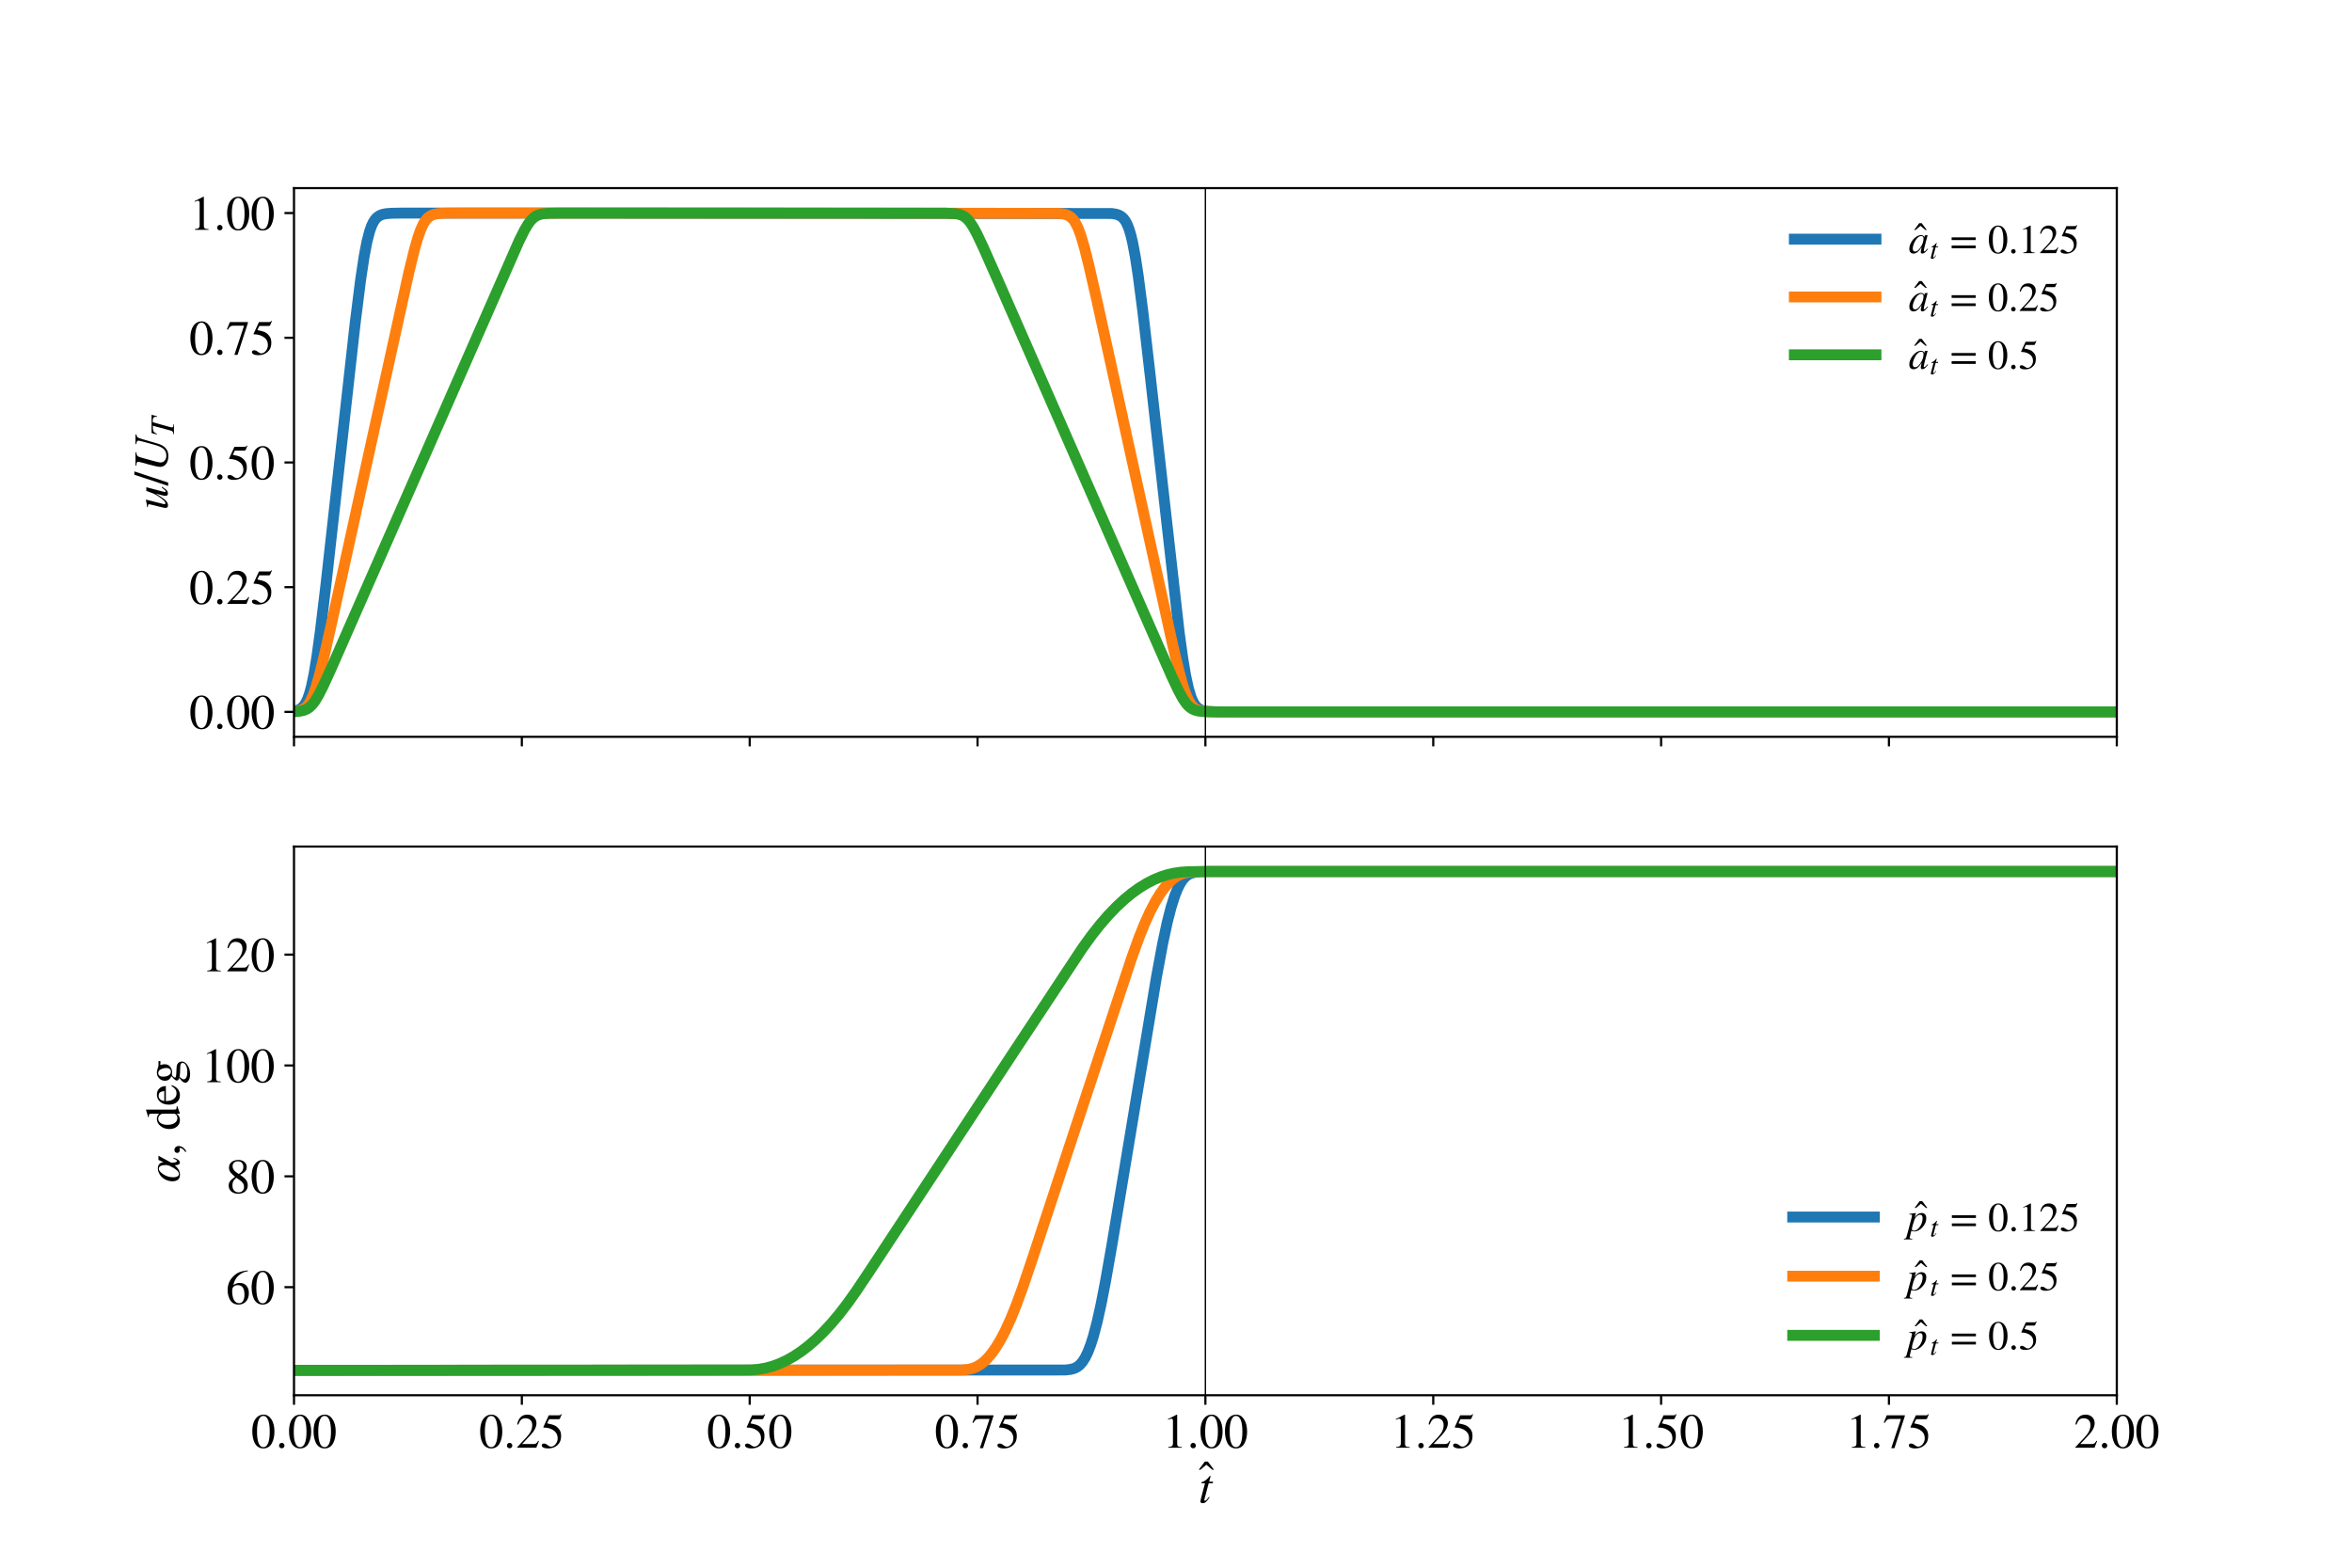 <?xml version="1.0" encoding="utf-8" standalone="no"?>
<!DOCTYPE svg PUBLIC "-//W3C//DTD SVG 1.1//EN"
  "http://www.w3.org/Graphics/SVG/1.1/DTD/svg11.dtd">
<!-- Created with matplotlib (https://matplotlib.org/) -->
<svg height="576pt" version="1.1" viewBox="0 0 864 576" width="864pt" xmlns="http://www.w3.org/2000/svg" xmlns:xlink="http://www.w3.org/1999/xlink">
 <defs>
  <style type="text/css">
*{stroke-linecap:butt;stroke-linejoin:round;}
  </style>
 </defs>
 <g id="figure_1">
  <g id="patch_1">
   <path d="M 0 576 
L 864 576 
L 864 0 
L 0 0 
z
" style="fill:#ffffff;"/>
  </g>
  <g id="axes_1">
   <g id="patch_2">
    <path d="M 108 270.72 
L 777.6 270.72 
L 777.6 69.12 
L 108 69.12 
z
" style="fill:#ffffff;"/>
   </g>
   <g id="matplotlib.axis_1">
    <g id="xtick_1">
     <g id="line2d_1">
      <defs>
       <path d="M 0 0 
L 0 3.5 
" id="m08097c97aa" style="stroke:#000000;stroke-width:0.8;"/>
      </defs>
      <g>
       <use style="fill:#ffffff;stroke:#000000;stroke-width:0.8;" x="108" xlink:href="#m08097c97aa" y="270.72"/>
      </g>
     </g>
    </g>
    <g id="xtick_2">
     <g id="line2d_2">
      <g>
       <use style="fill:#ffffff;stroke:#000000;stroke-width:0.8;" x="191.7" xlink:href="#m08097c97aa" y="270.72"/>
      </g>
     </g>
    </g>
    <g id="xtick_3">
     <g id="line2d_3">
      <g>
       <use style="fill:#ffffff;stroke:#000000;stroke-width:0.8;" x="275.4" xlink:href="#m08097c97aa" y="270.72"/>
      </g>
     </g>
    </g>
    <g id="xtick_4">
     <g id="line2d_4">
      <g>
       <use style="fill:#ffffff;stroke:#000000;stroke-width:0.8;" x="359.1" xlink:href="#m08097c97aa" y="270.72"/>
      </g>
     </g>
    </g>
    <g id="xtick_5">
     <g id="line2d_5">
      <g>
       <use style="fill:#ffffff;stroke:#000000;stroke-width:0.8;" x="442.8" xlink:href="#m08097c97aa" y="270.72"/>
      </g>
     </g>
    </g>
    <g id="xtick_6">
     <g id="line2d_6">
      <g>
       <use style="fill:#ffffff;stroke:#000000;stroke-width:0.8;" x="526.5" xlink:href="#m08097c97aa" y="270.72"/>
      </g>
     </g>
    </g>
    <g id="xtick_7">
     <g id="line2d_7">
      <g>
       <use style="fill:#ffffff;stroke:#000000;stroke-width:0.8;" x="610.2" xlink:href="#m08097c97aa" y="270.72"/>
      </g>
     </g>
    </g>
    <g id="xtick_8">
     <g id="line2d_8">
      <g>
       <use style="fill:#ffffff;stroke:#000000;stroke-width:0.8;" x="693.9" xlink:href="#m08097c97aa" y="270.72"/>
      </g>
     </g>
    </g>
    <g id="xtick_9">
     <g id="line2d_9">
      <g>
       <use style="fill:#ffffff;stroke:#000000;stroke-width:0.8;" x="777.6" xlink:href="#m08097c97aa" y="270.72"/>
      </g>
     </g>
    </g>
   </g>
   <g id="matplotlib.axis_2">
    <g id="ytick_1">
     <g id="line2d_10">
      <defs>
       <path d="M 0 0 
L -3.5 0 
" id="m9482f4fa0d" style="stroke:#000000;stroke-width:0.8;"/>
      </defs>
      <g>
       <use style="fill:#ffffff;stroke:#000000;stroke-width:0.8;" x="108" xlink:href="#m9482f4fa0d" y="261.556"/>
      </g>
     </g>
     <g id="text_1">
      <!-- 0.00 -->
      <defs>
       <path d="M 47.594 33 
Q 47.594 26.297 46.297 20.344 
Q 45 14.406 42.453 9.406 
Q 39.906 4.406 35.406 1.5 
Q 30.906 -1.406 25 -1.406 
Q 18.906 -1.406 14.297 1.688 
Q 9.703 4.797 7.203 10 
Q 4.703 15.203 3.547 21.094 
Q 2.406 27 2.406 33.594 
Q 2.406 42.906 4.703 50.344 
Q 7 57.797 12.344 62.688 
Q 17.703 67.594 25.406 67.594 
Q 35.203 67.594 41.391 58 
Q 47.594 48.406 47.594 33 
z
M 38 32.5 
Q 38 48.297 34.641 56.641 
Q 31.297 65 24.797 65 
Q 18.594 65 15.297 56.594 
Q 12 48.203 12 32.906 
Q 12 17.5 15.297 9.344 
Q 18.594 1.203 25 1.203 
Q 31.297 1.203 34.641 9.344 
Q 38 17.5 38 32.5 
z
" id="STIXGeneral-Regular-48"/>
       <path d="M 18.094 4.297 
Q 18.094 2.094 16.438 0.5 
Q 14.797 -1.094 12.5 -1.094 
Q 10.203 -1.094 8.594 0.5 
Q 7 2.094 7 4.391 
Q 7 6.703 8.641 8.344 
Q 10.297 10 12.594 10 
Q 14.797 10 16.438 8.297 
Q 18.094 6.594 18.094 4.297 
z
" id="STIXGeneral-Regular-46"/>
      </defs>
      <g transform="translate(69.5 267.703)scale(0.18 -0.18)">
       <use xlink:href="#STIXGeneral-Regular-48"/>
       <use x="50" xlink:href="#STIXGeneral-Regular-46"/>
       <use x="75" xlink:href="#STIXGeneral-Regular-48"/>
       <use x="125" xlink:href="#STIXGeneral-Regular-48"/>
      </g>
     </g>
    </g>
    <g id="ytick_2">
     <g id="line2d_11">
      <g>
       <use style="fill:#ffffff;stroke:#000000;stroke-width:0.8;" x="108" xlink:href="#m9482f4fa0d" y="215.738"/>
      </g>
     </g>
     <g id="text_2">
      <!-- 0.25 -->
      <defs>
       <path d="M 47.406 13.703 
L 42 0 
L 2.906 0 
L 2.906 1.203 
L 20.703 20.094 
Q 27.703 27.406 30.703 33.5 
Q 33.703 39.594 33.703 46.094 
Q 33.703 52.797 30 56.5 
Q 26.297 60.203 19.797 60.203 
Q 14.406 60.203 11.25 57.391 
Q 8.094 54.594 5.094 47.203 
L 3 47.703 
Q 4.703 57 9.844 62.297 
Q 15 67.594 23.797 67.594 
Q 32.094 67.594 37.188 62.594 
Q 42.297 57.594 42.297 50 
Q 42.297 38.703 29.5 25.203 
L 13 7.594 
L 36.406 7.594 
Q 39.703 7.594 41.641 8.891 
Q 43.594 10.203 46 14.297 
z
" id="STIXGeneral-Regular-50"/>
       <path d="M 43.797 68.094 
L 40.203 59.594 
Q 39.594 58.297 37.5 58.297 
L 18.094 58.297 
L 14.094 49.797 
Q 25.094 47.703 30 45.25 
Q 34.906 42.797 39.094 37 
Q 42.594 32.203 42.594 24.297 
Q 42.594 17.094 40.25 12.188 
Q 37.906 7.297 32.797 3.5 
Q 26 -1.406 15.797 -1.406 
Q 10.094 -1.406 6.594 0.297 
Q 3.094 2 3.094 4.797 
Q 3.094 8.594 7.594 8.594 
Q 11.203 8.594 15 5.5 
Q 18.906 2.297 22.094 2.297 
Q 27.297 2.297 31.438 7.5 
Q 35.594 12.703 35.594 19.203 
Q 35.594 28.797 28.906 34.203 
Q 20.203 41.203 7.594 41.203 
Q 6.406 41.203 6.406 42 
L 6.5 42.5 
L 17.406 66.203 
L 38.094 66.203 
Q 39.797 66.203 40.75 66.703 
Q 41.703 67.203 42.906 68.797 
z
" id="STIXGeneral-Regular-53"/>
      </defs>
      <g transform="translate(69.5 221.885)scale(0.18 -0.18)">
       <use xlink:href="#STIXGeneral-Regular-48"/>
       <use x="50" xlink:href="#STIXGeneral-Regular-46"/>
       <use x="75" xlink:href="#STIXGeneral-Regular-50"/>
       <use x="125" xlink:href="#STIXGeneral-Regular-53"/>
      </g>
     </g>
    </g>
    <g id="ytick_3">
     <g id="line2d_12">
      <g>
       <use style="fill:#ffffff;stroke:#000000;stroke-width:0.8;" x="108" xlink:href="#m9482f4fa0d" y="169.92"/>
      </g>
     </g>
     <g id="text_3">
      <!-- 0.50 -->
      <g transform="translate(69.5 176.067)scale(0.18 -0.18)">
       <use xlink:href="#STIXGeneral-Regular-48"/>
       <use x="50" xlink:href="#STIXGeneral-Regular-46"/>
       <use x="75" xlink:href="#STIXGeneral-Regular-53"/>
       <use x="125" xlink:href="#STIXGeneral-Regular-48"/>
      </g>
     </g>
    </g>
    <g id="ytick_4">
     <g id="line2d_13">
      <g>
       <use style="fill:#ffffff;stroke:#000000;stroke-width:0.8;" x="108" xlink:href="#m9482f4fa0d" y="124.102"/>
      </g>
     </g>
     <g id="text_4">
      <!-- 0.75 -->
      <defs>
       <path d="M 44.906 64.594 
L 23.703 -0.797 
L 17.203 -0.797 
L 37 58.797 
L 15.5 58.797 
Q 11.203 58.797 9.094 57.297 
Q 7 55.797 3.797 50.594 
L 2 51.5 
L 8 66.203 
L 44.906 66.203 
z
" id="STIXGeneral-Regular-55"/>
      </defs>
      <g transform="translate(69.5 130.249)scale(0.18 -0.18)">
       <use xlink:href="#STIXGeneral-Regular-48"/>
       <use x="50" xlink:href="#STIXGeneral-Regular-46"/>
       <use x="75" xlink:href="#STIXGeneral-Regular-55"/>
       <use x="125" xlink:href="#STIXGeneral-Regular-53"/>
      </g>
     </g>
    </g>
    <g id="ytick_5">
     <g id="line2d_14">
      <g>
       <use style="fill:#ffffff;stroke:#000000;stroke-width:0.8;" x="108" xlink:href="#m9482f4fa0d" y="78.284"/>
      </g>
     </g>
     <g id="text_5">
      <!-- 1.00 -->
      <defs>
       <path d="M 39.406 0 
L 11.797 0 
L 11.797 1.5 
Q 17.297 1.797 19.297 3.547 
Q 21.297 5.297 21.297 9.5 
L 21.297 54.406 
Q 21.297 59.297 18.297 59.297 
Q 16.906 59.297 13.797 58.094 
L 11.094 57.094 
L 11.094 58.5 
L 29 67.594 
L 29.906 67.297 
L 29.906 7.594 
Q 29.906 4.297 31.906 2.891 
Q 33.906 1.5 39.406 1.5 
z
" id="STIXGeneral-Regular-49"/>
      </defs>
      <g transform="translate(69.5 84.43)scale(0.18 -0.18)">
       <use xlink:href="#STIXGeneral-Regular-49"/>
       <use x="50" xlink:href="#STIXGeneral-Regular-46"/>
       <use x="75" xlink:href="#STIXGeneral-Regular-48"/>
       <use x="125" xlink:href="#STIXGeneral-Regular-48"/>
      </g>
     </g>
    </g>
    <g id="text_6">
     <!-- $u/U_T$ -->
     <defs>
      <path d="M 46.094 11.906 
L 47.5 11 
Q 42.703 3.703 40 1.391 
Q 37.297 -0.906 33.703 -0.906 
Q 28.906 -0.906 28.906 3.906 
Q 28.906 8.406 33.406 23.594 
Q 24.5 9 19.641 3.953 
Q 14.797 -1.094 9.5 -1.094 
Q 4.203 -1.094 4.203 4.203 
Q 4.203 6 6.906 17 
L 10.406 30.906 
Q 11.797 36.703 11.797 37.594 
Q 11.797 38.797 10.688 39.391 
Q 9.594 40 5.703 40 
L 5.703 41.406 
Q 12.594 42.203 20.703 44.094 
L 21.094 43.797 
L 12.203 8.297 
Q 11.906 7.406 11.906 6.703 
Q 11.906 4.203 13.906 4.203 
Q 18.406 4.203 28.094 18.906 
Q 31.406 23.906 33.25 28.047 
Q 35.094 32.203 39.094 43.203 
L 46.5 43.203 
L 38.594 13.297 
Q 36.703 6.094 36.703 5.5 
Q 36.703 3.797 37.797 3.797 
Q 39 3.797 40.703 5.391 
Q 42.406 7 46.094 11.906 
z
" id="STIXGeneral-Italic-117"/>
      <path d="M 28.703 67.594 
L 5.906 -1.406 
L -0.906 -1.406 
L 22 67.594 
z
" id="STIXGeneral-Regular-47"/>
      <path d="M 76.5 65.297 
L 76.5 63.703 
Q 74.406 63.203 73.344 62.75 
Q 72.297 62.297 71.297 61.641 
Q 70.297 61 69.547 59.203 
Q 68.797 57.406 68.094 55.297 
Q 67.406 53.203 66.094 48.797 
L 57.797 20.297 
Q 54.406 8.703 48.094 3.406 
Q 42.094 -1.797 32.297 -1.797 
Q 22.5 -1.797 16.344 2.797 
Q 10.203 7.406 10.203 14.594 
Q 10.203 20.094 14.594 36.203 
L 19.797 55.094 
Q 20.703 58.297 20.703 59.594 
Q 20.703 61.594 18.953 62.594 
Q 17.203 63.594 12.703 63.703 
L 12.703 65.297 
L 39.906 65.297 
L 39.906 63.703 
Q 34.797 63.203 32.844 61.5 
Q 30.906 59.797 29.5 54.594 
L 23.203 32 
Q 19.203 17.906 19.203 14.094 
Q 19.203 8.797 23.141 5.547 
Q 27.094 2.297 33 2.297 
Q 41.406 2.297 46.5 7.688 
Q 51.594 13.094 55 25.5 
L 61.406 48.797 
Q 63.703 57.297 63.703 59.094 
Q 63.703 61.297 62.203 62.297 
Q 60.703 63.297 56.703 63.703 
L 56.703 65.297 
z
" id="STIXGeneral-Italic-85"/>
      <path d="M 63.297 65.297 
L 58.906 48.906 
L 57.203 49.094 
Q 57.5 51.594 57.5 53.703 
Q 57.5 61.797 47.406 61.797 
L 41.594 61.797 
L 27.906 12.797 
Q 26.5 7.906 26.5 6.203 
Q 26.5 3.906 27.594 3.047 
Q 28.703 2.203 31.797 1.906 
L 35.297 1.594 
L 35.297 0 
L 6.5 0 
L 6.5 1.594 
Q 11.703 2.094 13.891 3.594 
Q 16.094 5.094 17.203 9.094 
L 31.5 61.797 
Q 19.594 61.797 15.438 59.641 
Q 11.297 57.5 7.703 49.406 
L 5.906 49.797 
L 10.094 65.297 
z
" id="STIXGeneral-Italic-84"/>
     </defs>
     <g transform="translate(61.593 187.38)rotate(-90)scale(0.18 -0.18)">
      <use transform="translate(0 0.406)" xlink:href="#STIXGeneral-Italic-117"/>
      <use transform="translate(50 0.406)" xlink:href="#STIXGeneral-Regular-47"/>
      <use transform="translate(77.8 0.406)" xlink:href="#STIXGeneral-Italic-85"/>
      <use transform="translate(150 -12.822)scale(0.7)" xlink:href="#STIXGeneral-Italic-84"/>
     </g>
    </g>
   </g>
   <g id="line2d_15">
    <path clip-path="url(#p187a017ce1)" d="M 108 261.279 
L 109.34 260.946 
L 110.344 260.462 
L 111.014 259.951 
L 111.684 259.219 
L 112.354 258.188 
L 113.023 256.769 
L 113.693 254.87 
L 114.363 252.414 
L 115.368 247.601 
L 116.372 241.484 
L 117.712 231.708 
L 119.721 214.97 
L 123.74 178.996 
L 130.438 119.033 
L 132.447 102.983 
L 133.787 94.088 
L 134.792 88.837 
L 135.796 84.942 
L 136.466 83.05 
L 137.136 81.638 
L 137.806 80.612 
L 138.476 79.883 
L 139.48 79.183 
L 140.485 78.785 
L 141.824 78.512 
L 143.834 78.357 
L 147.518 78.293 
L 203.78 78.286 
L 408.401 78.446 
L 410.076 78.72 
L 411.081 79.067 
L 412.085 79.684 
L 412.755 80.322 
L 413.425 81.229 
L 414.095 82.496 
L 414.764 84.203 
L 415.434 86.45 
L 416.104 89.282 
L 417.109 94.657 
L 418.113 101.256 
L 419.788 114.224 
L 422.467 137.46 
L 433.184 232.458 
L 434.523 242.12 
L 435.528 248.118 
L 436.533 252.8 
L 437.537 256.149 
L 438.207 257.728 
L 438.877 258.891 
L 439.547 259.716 
L 440.217 260.304 
L 441.221 260.855 
L 442.226 261.169 
L 443.9 261.412 
L 446.58 261.526 
L 454.617 261.556 
L 777.791 261.556 
L 777.791 261.556 
" style="fill:none;stroke:#1f77b4;stroke-linecap:square;stroke-width:4;"/>
   </g>
   <g id="line2d_16">
    <path clip-path="url(#p187a017ce1)" d="M 108 261.418 
L 109.674 261.185 
L 111.014 260.754 
L 112.019 260.151 
L 112.689 259.544 
L 113.358 258.72 
L 114.028 257.636 
L 115.033 255.457 
L 116.037 252.606 
L 117.377 247.924 
L 119.052 241.142 
L 122.066 227.846 
L 134.122 172.942 
L 150.197 100.068 
L 152.206 91.86 
L 153.546 87.189 
L 154.551 84.348 
L 155.555 82.179 
L 156.56 80.663 
L 157.565 79.68 
L 158.569 79.082 
L 159.574 78.733 
L 160.914 78.49 
L 163.258 78.337 
L 168.951 78.288 
L 190.049 78.288 
L 213.492 78.286 
L 282.481 78.288 
L 301.235 78.286 
L 319.654 78.286 
L 388.977 78.405 
L 390.652 78.608 
L 391.992 78.983 
L 392.996 79.51 
L 393.666 80.045 
L 394.336 80.778 
L 395.006 81.763 
L 396.01 83.766 
L 397.015 86.45 
L 398.355 90.965 
L 400.029 97.625 
L 403.043 110.85 
L 414.43 162.683 
L 430.839 237.218 
L 433.184 247.007 
L 434.523 251.833 
L 435.528 254.834 
L 436.533 257.176 
L 437.537 258.853 
L 438.542 259.96 
L 439.547 260.639 
L 440.551 261.039 
L 441.891 261.319 
L 443.9 261.48 
L 446.914 261.544 
L 462.32 261.556 
L 777.791 261.556 
L 777.791 261.556 
" style="fill:none;stroke:#ff7f0e;stroke-linecap:square;stroke-width:4;"/>
   </g>
   <g id="line2d_17">
    <path clip-path="url(#p187a017ce1)" d="M 108 261.487 
L 110.344 261.283 
L 111.684 260.972 
L 112.689 260.55 
L 113.693 259.885 
L 114.698 258.908 
L 115.703 257.592 
L 117.042 255.365 
L 118.717 252.055 
L 121.731 245.455 
L 132.447 221.069 
L 190.719 88.438 
L 192.729 84.43 
L 194.068 82.214 
L 195.073 80.906 
L 196.078 79.937 
L 197.082 79.279 
L 198.087 78.863 
L 199.427 78.557 
L 201.436 78.371 
L 205.455 78.295 
L 239.949 78.288 
L 258.368 78.288 
L 347.45 78.313 
L 351.134 78.525 
L 352.474 78.793 
L 353.479 79.162 
L 354.483 79.756 
L 355.488 80.645 
L 356.493 81.874 
L 357.497 83.422 
L 358.837 85.882 
L 361.181 90.816 
L 366.874 103.664 
L 407.732 196.842 
L 430.505 248.651 
L 432.849 253.623 
L 434.523 256.7 
L 435.863 258.625 
L 436.868 259.683 
L 437.872 260.418 
L 438.877 260.889 
L 440.217 261.242 
L 442.226 261.461 
L 447.249 261.553 
L 467.678 261.556 
L 777.791 261.556 
L 777.791 261.556 
" style="fill:none;stroke:#2ca02c;stroke-linecap:square;stroke-width:4;"/>
   </g>
   <g id="line2d_18">
    <path clip-path="url(#p187a017ce1)" d="M 442.8 270.72 
L 442.8 69.12 
" style="fill:none;stroke:#000000;stroke-linecap:square;stroke-width:0.5;"/>
   </g>
   <g id="patch_3">
    <path d="M 108 270.72 
L 108 69.12 
" style="fill:none;stroke:#000000;stroke-linecap:square;stroke-linejoin:miter;stroke-width:0.8;"/>
   </g>
   <g id="patch_4">
    <path d="M 777.6 270.72 
L 777.6 69.12 
" style="fill:none;stroke:#000000;stroke-linecap:square;stroke-linejoin:miter;stroke-width:0.8;"/>
   </g>
   <g id="patch_5">
    <path d="M 108 270.72 
L 777.6 270.72 
" style="fill:none;stroke:#000000;stroke-linecap:square;stroke-linejoin:miter;stroke-width:0.8;"/>
   </g>
   <g id="patch_6">
    <path d="M 108 69.12 
L 777.6 69.12 
" style="fill:none;stroke:#000000;stroke-linecap:square;stroke-linejoin:miter;stroke-width:0.8;"/>
   </g>
   <g id="legend_1">
    <g id="line2d_19">
     <path d="M 659.147 87.862 
L 689.135 87.862 
" style="fill:none;stroke:#1f77b4;stroke-linecap:square;stroke-width:4;"/>
    </g>
    <g id="line2d_20"/>
    <g id="text_7">
     <!-- $\^a_t$ = 0.125 -->
     <defs>
      <path d="M -7.5 50.703 
L -10.906 50.703 
L -23.094 61 
L -35.203 50.703 
L -38.594 50.703 
L -26.203 67.406 
L -20 67.406 
z
" id="STIXGeneral-Regular-770"/>
      <path d="M 46.297 11.094 
L 47.594 10 
Q 42 3.203 39.344 1.094 
Q 36.703 -1 33.703 -1 
Q 29.703 -1 29.703 3.094 
Q 29.703 5.594 32 14.594 
Q 26.406 6.203 21.703 2.547 
Q 17 -1.094 11.703 -1.094 
Q 7.297 -1.094 4.5 1.953 
Q 1.703 5 1.703 10.5 
Q 1.703 18.094 6.047 26 
Q 10.406 33.906 17.094 39 
Q 23.797 44.094 30.297 44.094 
Q 37 44.094 38.297 38.297 
L 39.406 43.094 
L 39.703 43.406 
L 45.797 44.094 
L 46.5 43.797 
Q 46.406 43.406 45.906 41.703 
Q 37 9.297 37 5.406 
Q 37 4.094 38.406 4.094 
Q 39.906 4.094 43.594 8.203 
z
M 36.5 36.094 
Q 36.5 38.703 35 40.297 
Q 33.5 41.906 30.906 41.906 
Q 24.094 41.906 17.797 32.703 
Q 14.5 27.797 12.297 21.797 
Q 10.094 15.797 10.094 11.203 
Q 10.094 3.797 16.094 3.797 
Q 22 3.797 28.797 13.594 
Q 36.5 24.703 36.5 36.094 
z
" id="STIXGeneral-Italic-97"/>
      <path d="M 29.594 42.797 
L 29.094 39.594 
L 20.703 39.594 
L 12 6.797 
Q 11.797 6 11.797 5.406 
Q 11.797 3.797 13.297 3.797 
Q 14.5 3.797 16.094 5.344 
Q 17.703 6.906 21.406 11.703 
L 22.703 11 
Q 18.094 4 15.141 1.453 
Q 12.203 -1.094 8.406 -1.094 
Q 3.797 -1.094 3.797 2.594 
Q 3.797 3.594 5.406 10 
L 13.203 39.594 
L 5.703 39.594 
L 5.594 40.203 
Q 5.594 42 8.906 42.703 
Q 11.406 43.297 15.5 46.547 
Q 19.594 49.797 22.203 53.703 
Q 22.797 54.594 23.594 54.594 
Q 24.5 54.594 24.5 53.797 
Q 24.5 53.297 24.406 53.094 
L 21.594 42.797 
z
" id="STIXGeneral-Italic-116"/>
      <path id="STIXGeneral-Regular-32"/>
      <path d="M 63.703 32 
L 4.797 32 
L 4.797 38.594 
L 63.703 38.594 
z
M 63.703 12 
L 4.797 12 
L 4.797 18.594 
L 63.703 18.594 
z
" id="STIXGeneral-Regular-61"/>
     </defs>
     <g transform="translate(701.131 93.11)scale(0.15 -0.15)">
      <use transform="translate(52.066 6.594)" xlink:href="#STIXGeneral-Regular-770"/>
      <use transform="translate(0 0.703)" xlink:href="#STIXGeneral-Italic-97"/>
      <use transform="translate(51.643 -12.525)scale(0.7)" xlink:href="#STIXGeneral-Italic-116"/>
      <use transform="translate(75.513 0.703)" xlink:href="#STIXGeneral-Regular-32"/>
      <use transform="translate(100.513 0.703)" xlink:href="#STIXGeneral-Regular-61"/>
      <use transform="translate(169.013 0.703)" xlink:href="#STIXGeneral-Regular-32"/>
      <use transform="translate(194.013 0.703)" xlink:href="#STIXGeneral-Regular-48"/>
      <use transform="translate(244.013 0.703)" xlink:href="#STIXGeneral-Regular-46"/>
      <use transform="translate(269.013 0.703)" xlink:href="#STIXGeneral-Regular-49"/>
      <use transform="translate(319.013 0.703)" xlink:href="#STIXGeneral-Regular-50"/>
      <use transform="translate(369.013 0.703)" xlink:href="#STIXGeneral-Regular-53"/>
     </g>
    </g>
    <g id="line2d_21">
     <path d="M 659.147 109.109 
L 689.135 109.109 
" style="fill:none;stroke:#ff7f0e;stroke-linecap:square;stroke-width:4;"/>
    </g>
    <g id="line2d_22"/>
    <g id="text_8">
     <!-- $\^a_t$ = 0.25 -->
     <g transform="translate(701.131 114.357)scale(0.15 -0.15)">
      <use transform="translate(52.066 6.594)" xlink:href="#STIXGeneral-Regular-770"/>
      <use transform="translate(0 0.703)" xlink:href="#STIXGeneral-Italic-97"/>
      <use transform="translate(51.643 -12.525)scale(0.7)" xlink:href="#STIXGeneral-Italic-116"/>
      <use transform="translate(75.513 0.703)" xlink:href="#STIXGeneral-Regular-32"/>
      <use transform="translate(100.513 0.703)" xlink:href="#STIXGeneral-Regular-61"/>
      <use transform="translate(169.013 0.703)" xlink:href="#STIXGeneral-Regular-32"/>
      <use transform="translate(194.013 0.703)" xlink:href="#STIXGeneral-Regular-48"/>
      <use transform="translate(244.013 0.703)" xlink:href="#STIXGeneral-Regular-46"/>
      <use transform="translate(269.013 0.703)" xlink:href="#STIXGeneral-Regular-50"/>
      <use transform="translate(319.013 0.703)" xlink:href="#STIXGeneral-Regular-53"/>
     </g>
    </g>
    <g id="line2d_23">
     <path d="M 659.147 130.356 
L 689.135 130.356 
" style="fill:none;stroke:#2ca02c;stroke-linecap:square;stroke-width:4;"/>
    </g>
    <g id="line2d_24"/>
    <g id="text_9">
     <!-- $\^a_t$ = 0.5 -->
     <g transform="translate(701.131 135.604)scale(0.15 -0.15)">
      <use transform="translate(52.066 6.594)" xlink:href="#STIXGeneral-Regular-770"/>
      <use transform="translate(0 0.703)" xlink:href="#STIXGeneral-Italic-97"/>
      <use transform="translate(51.643 -12.525)scale(0.7)" xlink:href="#STIXGeneral-Italic-116"/>
      <use transform="translate(75.513 0.703)" xlink:href="#STIXGeneral-Regular-32"/>
      <use transform="translate(100.513 0.703)" xlink:href="#STIXGeneral-Regular-61"/>
      <use transform="translate(169.013 0.703)" xlink:href="#STIXGeneral-Regular-32"/>
      <use transform="translate(194.013 0.703)" xlink:href="#STIXGeneral-Regular-48"/>
      <use transform="translate(244.013 0.703)" xlink:href="#STIXGeneral-Regular-46"/>
      <use transform="translate(269.013 0.703)" xlink:href="#STIXGeneral-Regular-53"/>
     </g>
    </g>
   </g>
  </g>
  <g id="axes_2">
   <g id="patch_7">
    <path d="M 108 512.64 
L 777.6 512.64 
L 777.6 311.04 
L 108 311.04 
z
" style="fill:#ffffff;"/>
   </g>
   <g id="matplotlib.axis_3">
    <g id="xtick_10">
     <g id="line2d_25">
      <g>
       <use style="fill:#ffffff;stroke:#000000;stroke-width:0.8;" x="108" xlink:href="#m08097c97aa" y="512.64"/>
      </g>
     </g>
     <g id="text_10">
      <!-- 0.00 -->
      <g transform="translate(92.25 531.933)scale(0.18 -0.18)">
       <use xlink:href="#STIXGeneral-Regular-48"/>
       <use x="50" xlink:href="#STIXGeneral-Regular-46"/>
       <use x="75" xlink:href="#STIXGeneral-Regular-48"/>
       <use x="125" xlink:href="#STIXGeneral-Regular-48"/>
      </g>
     </g>
    </g>
    <g id="xtick_11">
     <g id="line2d_26">
      <g>
       <use style="fill:#ffffff;stroke:#000000;stroke-width:0.8;" x="191.7" xlink:href="#m08097c97aa" y="512.64"/>
      </g>
     </g>
     <g id="text_11">
      <!-- 0.25 -->
      <g transform="translate(175.95 531.933)scale(0.18 -0.18)">
       <use xlink:href="#STIXGeneral-Regular-48"/>
       <use x="50" xlink:href="#STIXGeneral-Regular-46"/>
       <use x="75" xlink:href="#STIXGeneral-Regular-50"/>
       <use x="125" xlink:href="#STIXGeneral-Regular-53"/>
      </g>
     </g>
    </g>
    <g id="xtick_12">
     <g id="line2d_27">
      <g>
       <use style="fill:#ffffff;stroke:#000000;stroke-width:0.8;" x="275.4" xlink:href="#m08097c97aa" y="512.64"/>
      </g>
     </g>
     <g id="text_12">
      <!-- 0.50 -->
      <g transform="translate(259.65 531.933)scale(0.18 -0.18)">
       <use xlink:href="#STIXGeneral-Regular-48"/>
       <use x="50" xlink:href="#STIXGeneral-Regular-46"/>
       <use x="75" xlink:href="#STIXGeneral-Regular-53"/>
       <use x="125" xlink:href="#STIXGeneral-Regular-48"/>
      </g>
     </g>
    </g>
    <g id="xtick_13">
     <g id="line2d_28">
      <g>
       <use style="fill:#ffffff;stroke:#000000;stroke-width:0.8;" x="359.1" xlink:href="#m08097c97aa" y="512.64"/>
      </g>
     </g>
     <g id="text_13">
      <!-- 0.75 -->
      <g transform="translate(343.35 531.933)scale(0.18 -0.18)">
       <use xlink:href="#STIXGeneral-Regular-48"/>
       <use x="50" xlink:href="#STIXGeneral-Regular-46"/>
       <use x="75" xlink:href="#STIXGeneral-Regular-55"/>
       <use x="125" xlink:href="#STIXGeneral-Regular-53"/>
      </g>
     </g>
    </g>
    <g id="xtick_14">
     <g id="line2d_29">
      <g>
       <use style="fill:#ffffff;stroke:#000000;stroke-width:0.8;" x="442.8" xlink:href="#m08097c97aa" y="512.64"/>
      </g>
     </g>
     <g id="text_14">
      <!-- 1.00 -->
      <g transform="translate(427.05 531.933)scale(0.18 -0.18)">
       <use xlink:href="#STIXGeneral-Regular-49"/>
       <use x="50" xlink:href="#STIXGeneral-Regular-46"/>
       <use x="75" xlink:href="#STIXGeneral-Regular-48"/>
       <use x="125" xlink:href="#STIXGeneral-Regular-48"/>
      </g>
     </g>
    </g>
    <g id="xtick_15">
     <g id="line2d_30">
      <g>
       <use style="fill:#ffffff;stroke:#000000;stroke-width:0.8;" x="526.5" xlink:href="#m08097c97aa" y="512.64"/>
      </g>
     </g>
     <g id="text_15">
      <!-- 1.25 -->
      <g transform="translate(510.75 531.933)scale(0.18 -0.18)">
       <use xlink:href="#STIXGeneral-Regular-49"/>
       <use x="50" xlink:href="#STIXGeneral-Regular-46"/>
       <use x="75" xlink:href="#STIXGeneral-Regular-50"/>
       <use x="125" xlink:href="#STIXGeneral-Regular-53"/>
      </g>
     </g>
    </g>
    <g id="xtick_16">
     <g id="line2d_31">
      <g>
       <use style="fill:#ffffff;stroke:#000000;stroke-width:0.8;" x="610.2" xlink:href="#m08097c97aa" y="512.64"/>
      </g>
     </g>
     <g id="text_16">
      <!-- 1.50 -->
      <g transform="translate(594.45 531.933)scale(0.18 -0.18)">
       <use xlink:href="#STIXGeneral-Regular-49"/>
       <use x="50" xlink:href="#STIXGeneral-Regular-46"/>
       <use x="75" xlink:href="#STIXGeneral-Regular-53"/>
       <use x="125" xlink:href="#STIXGeneral-Regular-48"/>
      </g>
     </g>
    </g>
    <g id="xtick_17">
     <g id="line2d_32">
      <g>
       <use style="fill:#ffffff;stroke:#000000;stroke-width:0.8;" x="693.9" xlink:href="#m08097c97aa" y="512.64"/>
      </g>
     </g>
     <g id="text_17">
      <!-- 1.75 -->
      <g transform="translate(678.15 531.933)scale(0.18 -0.18)">
       <use xlink:href="#STIXGeneral-Regular-49"/>
       <use x="50" xlink:href="#STIXGeneral-Regular-46"/>
       <use x="75" xlink:href="#STIXGeneral-Regular-55"/>
       <use x="125" xlink:href="#STIXGeneral-Regular-53"/>
      </g>
     </g>
    </g>
    <g id="xtick_18">
     <g id="line2d_33">
      <g>
       <use style="fill:#ffffff;stroke:#000000;stroke-width:0.8;" x="777.6" xlink:href="#m08097c97aa" y="512.64"/>
      </g>
     </g>
     <g id="text_18">
      <!-- 2.00 -->
      <g transform="translate(761.85 531.933)scale(0.18 -0.18)">
       <use xlink:href="#STIXGeneral-Regular-50"/>
       <use x="50" xlink:href="#STIXGeneral-Regular-46"/>
       <use x="75" xlink:href="#STIXGeneral-Regular-48"/>
       <use x="125" xlink:href="#STIXGeneral-Regular-48"/>
      </g>
     </g>
    </g>
    <g id="text_19">
     <!-- $\^t$ -->
     <g transform="translate(440.28 552.133)scale(0.18 -0.18)">
      <use transform="translate(39.043 16.594)" xlink:href="#STIXGeneral-Regular-770"/>
      <use transform="translate(0 0.203)" xlink:href="#STIXGeneral-Italic-116"/>
     </g>
    </g>
   </g>
   <g id="matplotlib.axis_4">
    <g id="ytick_6">
     <g id="line2d_34">
      <g>
       <use style="fill:#ffffff;stroke:#000000;stroke-width:0.8;" x="108" xlink:href="#m9482f4fa0d" y="472.931"/>
      </g>
     </g>
     <g id="text_20">
      <!-- 60 -->
      <defs>
       <path d="M 44.594 68.406 
L 44.797 66.797 
Q 33 64.906 25.094 57.25 
Q 17.203 49.594 15.203 38.297 
Q 21 42.797 27.906 42.797 
Q 36.703 42.797 41.75 37.188 
Q 46.797 31.594 46.797 21.906 
Q 46.797 12.094 41.703 5.906 
Q 35.797 -1.406 25.797 -1.406 
Q 13.594 -1.406 8.094 8.703 
Q 3.406 17.297 3.406 27.906 
Q 3.406 44.297 14.297 55.5 
Q 20.5 61.906 27.047 64.547 
Q 33.594 67.203 44.594 68.406 
z
M 37.797 18.797 
Q 37.797 38.203 24.297 38.203 
Q 19.297 38.203 16 35.547 
Q 12.703 32.906 12.703 26.594 
Q 12.703 14.906 16.344 8.156 
Q 20 1.406 26.906 1.406 
Q 32.203 1.406 35 6.156 
Q 37.797 10.906 37.797 18.797 
z
" id="STIXGeneral-Regular-54"/>
      </defs>
      <g transform="translate(83 479.078)scale(0.18 -0.18)">
       <use xlink:href="#STIXGeneral-Regular-54"/>
       <use x="50" xlink:href="#STIXGeneral-Regular-48"/>
      </g>
     </g>
    </g>
    <g id="ytick_7">
     <g id="line2d_35">
      <g>
       <use style="fill:#ffffff;stroke:#000000;stroke-width:0.8;" x="108" xlink:href="#m9482f4fa0d" y="432.204"/>
      </g>
     </g>
     <g id="text_21">
      <!-- 80 -->
      <defs>
       <path d="M 44.5 15.5 
Q 44.5 7.797 39.141 3.188 
Q 33.797 -1.406 24.797 -1.406 
Q 16.406 -1.406 11 3.188 
Q 5.594 7.797 5.594 14.906 
Q 5.594 20.203 8.188 23.953 
Q 10.797 27.703 18.594 33.203 
Q 11.094 39.406 8.641 43.203 
Q 6.203 47 6.203 52 
Q 6.203 59.094 11.641 63.344 
Q 17.094 67.594 25.594 67.594 
Q 32.906 67.594 37.656 63.438 
Q 42.406 59.297 42.406 53.297 
Q 42.406 47.797 39.547 44.5 
Q 36.703 41.203 29 37.094 
Q 38 31.094 41.25 26.391 
Q 44.5 21.703 44.5 15.5 
z
M 35.5 53.297 
Q 35.5 58.5 32.594 61.641 
Q 29.703 64.797 24.594 64.797 
Q 19.5 64.797 16.547 62.141 
Q 13.594 59.5 13.594 54.891 
Q 13.594 50.297 16.547 46.547 
Q 19.5 42.797 26.094 38.906 
Q 31.203 41.906 33.344 45.25 
Q 35.5 48.594 35.5 53.297 
z
M 27.094 27.203 
L 21.203 31.203 
Q 16.797 27.594 15 24.141 
Q 13.203 20.703 13.203 15.797 
Q 13.203 9 16.641 5.203 
Q 20.094 1.406 25.906 1.406 
Q 30.797 1.406 33.844 4.453 
Q 36.906 7.5 36.906 12.406 
Q 36.906 16.906 34.594 20.297 
Q 32.297 23.703 27.094 27.203 
z
" id="STIXGeneral-Regular-56"/>
      </defs>
      <g transform="translate(83 438.35)scale(0.18 -0.18)">
       <use xlink:href="#STIXGeneral-Regular-56"/>
       <use x="50" xlink:href="#STIXGeneral-Regular-48"/>
      </g>
     </g>
    </g>
    <g id="ytick_8">
     <g id="line2d_36">
      <g>
       <use style="fill:#ffffff;stroke:#000000;stroke-width:0.8;" x="108" xlink:href="#m9482f4fa0d" y="391.476"/>
      </g>
     </g>
     <g id="text_22">
      <!-- 100 -->
      <g transform="translate(74 397.623)scale(0.18 -0.18)">
       <use xlink:href="#STIXGeneral-Regular-49"/>
       <use x="50" xlink:href="#STIXGeneral-Regular-48"/>
       <use x="100" xlink:href="#STIXGeneral-Regular-48"/>
      </g>
     </g>
    </g>
    <g id="ytick_9">
     <g id="line2d_37">
      <g>
       <use style="fill:#ffffff;stroke:#000000;stroke-width:0.8;" x="108" xlink:href="#m9482f4fa0d" y="350.749"/>
      </g>
     </g>
     <g id="text_23">
      <!-- 120 -->
      <g transform="translate(74 356.896)scale(0.18 -0.18)">
       <use xlink:href="#STIXGeneral-Regular-49"/>
       <use x="50" xlink:href="#STIXGeneral-Regular-50"/>
       <use x="100" xlink:href="#STIXGeneral-Regular-48"/>
      </g>
     </g>
    </g>
    <g id="text_24">
     <!-- $\alpha,\/\deg$ -->
     <defs>
      <path d="M 54.906 42.797 
L 40.703 16.703 
L 40.703 14.906 
Q 40.703 11 41.594 8 
Q 42.5 5 44.094 5 
Q 46.406 5 49.203 12.406 
L 50.797 11.703 
Q 47.094 -0.906 40.703 -0.906 
Q 35.797 -0.906 35.5 9.594 
Q 26.703 -1.094 16.094 -1.094 
Q 9.203 -1.094 5.953 3.094 
Q 2.703 7.297 2.703 14.094 
Q 2.703 20.203 5.141 26.141 
Q 7.594 32.094 11.797 36.406 
Q 15.203 39.797 19.844 41.938 
Q 24.5 44.094 29.094 44.094 
Q 35.094 44.094 38.391 40.547 
Q 41.703 37 41.703 32.203 
L 46.297 42.797 
z
M 35.906 27.203 
Q 35.906 42 28.203 42 
Q 23 42 16.953 32.797 
Q 10.906 23.594 10.906 12.5 
Q 10.906 7.703 12.594 4.344 
Q 14.297 1 17.797 1 
Q 25.094 1 34.297 20.094 
Q 34.406 20.703 34.844 22.047 
Q 35.297 23.406 35.594 24.703 
Q 35.906 26 35.906 27.203 
z
" id="STIXGeneral-Italic-945"/>
      <path d="M 8.297 -14.094 
L 7.297 -12.203 
Q 15.594 -6.594 15.594 -1.5 
Q 15.594 -0.203 14.203 -0.203 
Q 13.797 -0.203 12.844 -0.391 
Q 11.906 -0.594 11.297 -0.594 
Q 5.5 -0.594 5.5 4.5 
Q 5.5 7.094 7.141 8.641 
Q 8.797 10.203 11.5 10.203 
Q 14.906 10.203 17.203 7.75 
Q 19.5 5.297 19.5 1.5 
Q 19.5 -3.094 16.453 -7.391 
Q 13.406 -11.703 8.297 -14.094 
z
" id="STIXGeneral-Regular-44"/>
      <path d="M 49.094 4.203 
L 34.406 -1 
L 34 -0.703 
L 34 5.703 
Q 29.203 -1 21.203 -1 
Q 12.906 -1 7.797 4.953 
Q 2.703 10.906 2.703 20.5 
Q 2.703 31.094 8.797 38.547 
Q 14.906 46 23.5 46 
Q 28.906 46 34 41.703 
L 34 57.297 
Q 34 60.406 33.094 61.406 
Q 32.203 62.406 29.406 62.406 
Q 28 62.406 27.203 62.297 
L 27.203 63.906 
Q 36.297 66.297 41.906 68.297 
L 42.406 68.094 
L 42.406 11.406 
Q 42.406 7.906 43.25 6.797 
Q 44.094 5.703 46.797 5.703 
Q 47.406 5.703 49.094 5.797 
z
M 34 10.203 
L 34 33.203 
Q 34 37.203 30.953 40.203 
Q 27.906 43.203 23.797 43.203 
Q 18.094 43.203 14.688 38.094 
Q 11.297 33 11.297 24.5 
Q 11.297 15.297 15.047 9.75 
Q 18.797 4.203 25.094 4.203 
Q 29.797 4.203 32.5 7.406 
Q 34 9.094 34 10.203 
z
" id="STIXGeneral-Regular-100"/>
      <path d="M 40.797 16.406 
L 42.406 15.703 
Q 36.406 -1 21.5 -1 
Q 12.703 -1 7.594 5.141 
Q 2.5 11.297 2.5 21.703 
Q 2.5 32.406 8.203 39.203 
Q 13.906 46 23.203 46 
Q 32.203 46 37.094 39.094 
Q 40 35.094 40.5 27.703 
L 9.703 27.703 
Q 10.094 21.406 10.938 18.094 
Q 11.797 14.797 14.297 11.406 
Q 18.5 5.906 25.406 5.906 
Q 30.297 5.906 33.641 8.297 
Q 37 10.703 40.797 16.406 
z
M 9.906 30.906 
L 30.297 30.906 
Q 29.406 37.203 27.344 39.797 
Q 25.297 42.406 20.5 42.406 
Q 16.297 42.406 13.5 39.453 
Q 10.703 36.5 9.906 30.906 
z
" id="STIXGeneral-Regular-101"/>
      <path d="M 47 38.797 
L 38.703 38.797 
Q 40.594 34.5 40.594 30.406 
Q 40.594 22.703 35.391 18.797 
Q 30.203 14.906 25 14.906 
Q 23.906 14.906 21.203 15.203 
L 19.297 15.406 
Q 17.297 14.797 15.297 12.688 
Q 13.297 10.594 13.297 9.094 
Q 13.297 6.797 21.094 6.406 
L 34 5.797 
Q 39.5 5.594 42.797 2.688 
Q 46.094 -0.203 46.094 -4.906 
Q 46.094 -10.703 40.094 -15.406 
Q 31.797 -21.797 20.094 -21.797 
Q 12.906 -21.797 7.844 -18.938 
Q 2.797 -16.094 2.797 -12.094 
Q 2.797 -9.297 5 -6.547 
Q 7.203 -3.797 12.594 0.094 
Q 9.406 1.594 8.344 2.688 
Q 7.297 3.797 7.297 5.406 
Q 7.297 8.297 11.906 12.297 
Q 14.203 14.297 16.203 16.297 
Q 11.203 18.797 9.047 21.891 
Q 6.906 25 6.906 29.703 
Q 6.906 36.5 11.75 41.25 
Q 16.594 46 23.594 46 
Q 27.594 46 31.594 44.5 
L 33.797 43.703 
Q 36.703 42.703 39.297 42.703 
L 47 42.703 
z
M 15.203 33.797 
L 15.203 33.5 
Q 15.203 26.297 18.047 21.844 
Q 20.906 17.406 25.5 17.406 
Q 28.906 17.406 30.906 19.844 
Q 32.906 22.297 32.906 26.406 
Q 32.906 33 29.906 38.5 
Q 27.406 43.203 22.594 43.203 
Q 19.094 43.203 17.141 40.703 
Q 15.203 38.203 15.203 33.797 
z
M 43.297 -6.406 
Q 43.297 -3.594 40.547 -2.547 
Q 37.797 -1.5 30.906 -1.5 
Q 21 -1.5 14.703 -0.203 
Q 11.703 -3.797 10.75 -5.438 
Q 9.797 -7.094 9.797 -8.797 
Q 9.797 -12.094 13.75 -14.094 
Q 17.703 -16.094 24.297 -16.094 
Q 32.797 -16.094 38.047 -13.438 
Q 43.297 -10.797 43.297 -6.406 
z
" id="STIXGeneral-Regular-103"/>
     </defs>
     <g transform="translate(66.04 434.52)rotate(-90)scale(0.18 -0.18)">
      <use transform="translate(0 0.703)" xlink:href="#STIXGeneral-Italic-945"/>
      <use transform="translate(55.2 0.703)" xlink:href="#STIXGeneral-Regular-44"/>
      <use transform="translate(106.674 0.703)" xlink:href="#STIXGeneral-Regular-100"/>
      <use transform="translate(156.674 0.703)" xlink:href="#STIXGeneral-Regular-101"/>
      <use transform="translate(201.074 0.703)" xlink:href="#STIXGeneral-Regular-103"/>
     </g>
    </g>
   </g>
   <g id="line2d_38">
    <path clip-path="url(#pe8baa636cb)" d="M 108 503.476 
L 391.322 503.371 
L 393.331 503.136 
L 394.671 502.757 
L 395.675 502.253 
L 396.68 501.467 
L 397.685 500.312 
L 398.689 498.71 
L 399.694 496.605 
L 400.699 493.963 
L 401.704 490.769 
L 403.043 485.664 
L 404.383 479.655 
L 406.057 471.081 
L 408.401 457.779 
L 413.425 427.582 
L 424.811 359.068 
L 427.156 346.445 
L 428.83 338.684 
L 430.17 333.467 
L 431.509 329.216 
L 432.514 326.669 
L 433.519 324.655 
L 434.523 323.136 
L 435.528 322.052 
L 436.533 321.322 
L 437.537 320.858 
L 438.877 320.513 
L 440.886 320.3 
L 444.57 320.215 
L 465.334 320.205 
L 777.791 320.205 
L 777.791 320.205 
" style="fill:none;stroke:#1f77b4;stroke-linecap:square;stroke-width:4;"/>
   </g>
   <g id="line2d_39">
    <path clip-path="url(#pe8baa636cb)" d="M 108 503.476 
L 353.479 503.374 
L 355.823 503.115 
L 357.497 502.686 
L 358.837 502.123 
L 360.176 501.327 
L 361.516 500.277 
L 362.856 498.965 
L 364.195 497.386 
L 365.87 495.032 
L 367.544 492.256 
L 369.219 489.059 
L 371.228 484.676 
L 373.237 479.721 
L 375.582 473.32 
L 379.266 462.46 
L 393.666 418.719 
L 415.769 351.808 
L 418.448 344.404 
L 420.458 339.403 
L 422.467 334.969 
L 424.476 331.133 
L 426.151 328.398 
L 427.825 326.086 
L 429.5 324.195 
L 430.839 322.981 
L 432.179 322.028 
L 433.519 321.321 
L 434.858 320.837 
L 436.533 320.484 
L 438.542 320.297 
L 442.561 320.213 
L 467.343 320.204 
L 777.791 320.204 
L 777.791 320.204 
" style="fill:none;stroke:#ff7f0e;stroke-linecap:square;stroke-width:4;"/>
   </g>
   <g id="line2d_40">
    <path clip-path="url(#pe8baa636cb)" d="M 108 503.476 
L 275.783 503.371 
L 278.797 503.097 
L 281.476 502.606 
L 283.82 501.961 
L 286.165 501.109 
L 288.844 499.882 
L 291.523 498.383 
L 294.202 496.612 
L 296.881 494.57 
L 299.56 492.256 
L 302.239 489.67 
L 305.254 486.436 
L 308.268 482.86 
L 311.282 478.945 
L 314.631 474.23 
L 319.989 466.213 
L 372.568 386.271 
L 397.685 348.276 
L 401.034 343.648 
L 404.048 339.824 
L 407.062 336.339 
L 410.076 333.198 
L 413.09 330.401 
L 415.769 328.203 
L 418.448 326.277 
L 421.127 324.623 
L 423.807 323.24 
L 426.486 322.128 
L 428.83 321.378 
L 431.174 320.832 
L 433.854 320.448 
L 436.868 320.262 
L 442.561 320.206 
L 537.001 320.204 
L 777.791 320.204 
L 777.791 320.204 
" style="fill:none;stroke:#2ca02c;stroke-linecap:square;stroke-width:4;"/>
   </g>
   <g id="line2d_41">
    <path clip-path="url(#pe8baa636cb)" d="M 442.8 512.64 
L 442.8 311.04 
" style="fill:none;stroke:#000000;stroke-linecap:square;stroke-width:0.5;"/>
   </g>
   <g id="patch_8">
    <path d="M 108 512.64 
L 108 311.04 
" style="fill:none;stroke:#000000;stroke-linecap:square;stroke-linejoin:miter;stroke-width:0.8;"/>
   </g>
   <g id="patch_9">
    <path d="M 777.6 512.64 
L 777.6 311.04 
" style="fill:none;stroke:#000000;stroke-linecap:square;stroke-linejoin:miter;stroke-width:0.8;"/>
   </g>
   <g id="patch_10">
    <path d="M 108 512.64 
L 777.6 512.64 
" style="fill:none;stroke:#000000;stroke-linecap:square;stroke-linejoin:miter;stroke-width:0.8;"/>
   </g>
   <g id="patch_11">
    <path d="M 108 311.04 
L 777.6 311.04 
" style="fill:none;stroke:#000000;stroke-linecap:square;stroke-linejoin:miter;stroke-width:0.8;"/>
   </g>
   <g id="legend_2">
    <g id="line2d_42">
     <path d="M 658.548 447.161 
L 688.536 447.161 
" style="fill:none;stroke:#1f77b4;stroke-linecap:square;stroke-width:4;"/>
    </g>
    <g id="line2d_43"/>
    <g id="text_25">
     <!-- $\^p_t$ = 0.125 -->
     <defs>
      <path d="M 21.5 42.797 
L 18.594 32.797 
Q 26.094 44.094 35.703 44.094 
Q 41.203 44.094 44.203 40.797 
Q 47.203 37.5 47.203 31.594 
Q 47.203 19.297 37.844 9.094 
Q 28.5 -1.094 17.5 -1.094 
Q 13.906 -1.094 10.594 0.594 
Q 6.594 -15.906 6.594 -16 
Q 6.594 -17.594 7.938 -18.25 
Q 9.297 -18.906 12.797 -18.906 
L 12.797 -20.5 
L -7.5 -20.5 
L -7.5 -18.906 
Q -4.297 -18.797 -2.938 -17.5 
Q -1.594 -16.203 -0.703 -12.594 
L 10.797 30.594 
Q 12.406 36.406 12.406 37.703 
Q 12.406 40.406 8 40.406 
L 5.797 40.406 
L 5.594 41.906 
L 21.203 44.094 
Q 21.703 44.094 21.703 43.703 
Q 21.594 43.203 21.5 42.797 
z
M 38.203 31.297 
Q 38.203 35.703 36.75 37.75 
Q 35.297 39.797 32 39.797 
Q 28.094 39.797 24.188 36.391 
Q 20.297 33 18.5 28.406 
Q 16.297 22.703 14.141 14.891 
Q 12 7.094 12 4.594 
Q 12 2.906 13.344 1.844 
Q 14.703 0.797 16.797 0.797 
Q 24.594 0.797 31.297 10.297 
Q 38.203 19.906 38.203 31.297 
z
" id="STIXGeneral-Italic-112"/>
     </defs>
     <g transform="translate(700.531 452.409)scale(0.15 -0.15)">
      <use transform="translate(57.266 6.594)" xlink:href="#STIXGeneral-Regular-770"/>
      <use transform="translate(0 0.703)" xlink:href="#STIXGeneral-Italic-112"/>
      <use transform="translate(56.231 -12.525)scale(0.7)" xlink:href="#STIXGeneral-Italic-116"/>
      <use transform="translate(80.1 0.703)" xlink:href="#STIXGeneral-Regular-32"/>
      <use transform="translate(105.1 0.703)" xlink:href="#STIXGeneral-Regular-61"/>
      <use transform="translate(173.6 0.703)" xlink:href="#STIXGeneral-Regular-32"/>
      <use transform="translate(198.6 0.703)" xlink:href="#STIXGeneral-Regular-48"/>
      <use transform="translate(248.6 0.703)" xlink:href="#STIXGeneral-Regular-46"/>
      <use transform="translate(273.6 0.703)" xlink:href="#STIXGeneral-Regular-49"/>
      <use transform="translate(323.6 0.703)" xlink:href="#STIXGeneral-Regular-50"/>
      <use transform="translate(373.6 0.703)" xlink:href="#STIXGeneral-Regular-53"/>
     </g>
    </g>
    <g id="line2d_44">
     <path d="M 658.548 468.902 
L 688.536 468.902 
" style="fill:none;stroke:#ff7f0e;stroke-linecap:square;stroke-width:4;"/>
    </g>
    <g id="line2d_45"/>
    <g id="text_26">
     <!-- $\^p_t$ = 0.25 -->
     <g transform="translate(700.531 474.15)scale(0.15 -0.15)">
      <use transform="translate(57.266 6.594)" xlink:href="#STIXGeneral-Regular-770"/>
      <use transform="translate(0 0.703)" xlink:href="#STIXGeneral-Italic-112"/>
      <use transform="translate(56.231 -12.525)scale(0.7)" xlink:href="#STIXGeneral-Italic-116"/>
      <use transform="translate(80.1 0.703)" xlink:href="#STIXGeneral-Regular-32"/>
      <use transform="translate(105.1 0.703)" xlink:href="#STIXGeneral-Regular-61"/>
      <use transform="translate(173.6 0.703)" xlink:href="#STIXGeneral-Regular-32"/>
      <use transform="translate(198.6 0.703)" xlink:href="#STIXGeneral-Regular-48"/>
      <use transform="translate(248.6 0.703)" xlink:href="#STIXGeneral-Regular-46"/>
      <use transform="translate(273.6 0.703)" xlink:href="#STIXGeneral-Regular-50"/>
      <use transform="translate(323.6 0.703)" xlink:href="#STIXGeneral-Regular-53"/>
     </g>
    </g>
    <g id="line2d_46">
     <path d="M 658.548 490.643 
L 688.536 490.643 
" style="fill:none;stroke:#2ca02c;stroke-linecap:square;stroke-width:4;"/>
    </g>
    <g id="line2d_47"/>
    <g id="text_27">
     <!-- $\^p_t$ = 0.5 -->
     <g transform="translate(700.531 495.891)scale(0.15 -0.15)">
      <use transform="translate(57.266 6.594)" xlink:href="#STIXGeneral-Regular-770"/>
      <use transform="translate(0 0.703)" xlink:href="#STIXGeneral-Italic-112"/>
      <use transform="translate(56.231 -12.525)scale(0.7)" xlink:href="#STIXGeneral-Italic-116"/>
      <use transform="translate(80.1 0.703)" xlink:href="#STIXGeneral-Regular-32"/>
      <use transform="translate(105.1 0.703)" xlink:href="#STIXGeneral-Regular-61"/>
      <use transform="translate(173.6 0.703)" xlink:href="#STIXGeneral-Regular-32"/>
      <use transform="translate(198.6 0.703)" xlink:href="#STIXGeneral-Regular-48"/>
      <use transform="translate(248.6 0.703)" xlink:href="#STIXGeneral-Regular-46"/>
      <use transform="translate(273.6 0.703)" xlink:href="#STIXGeneral-Regular-53"/>
     </g>
    </g>
   </g>
  </g>
 </g>
 <defs>
  <clipPath id="p187a017ce1">
   <rect height="201.6" width="669.6" x="108" y="69.12"/>
  </clipPath>
  <clipPath id="pe8baa636cb">
   <rect height="201.6" width="669.6" x="108" y="311.04"/>
  </clipPath>
 </defs>
</svg>
